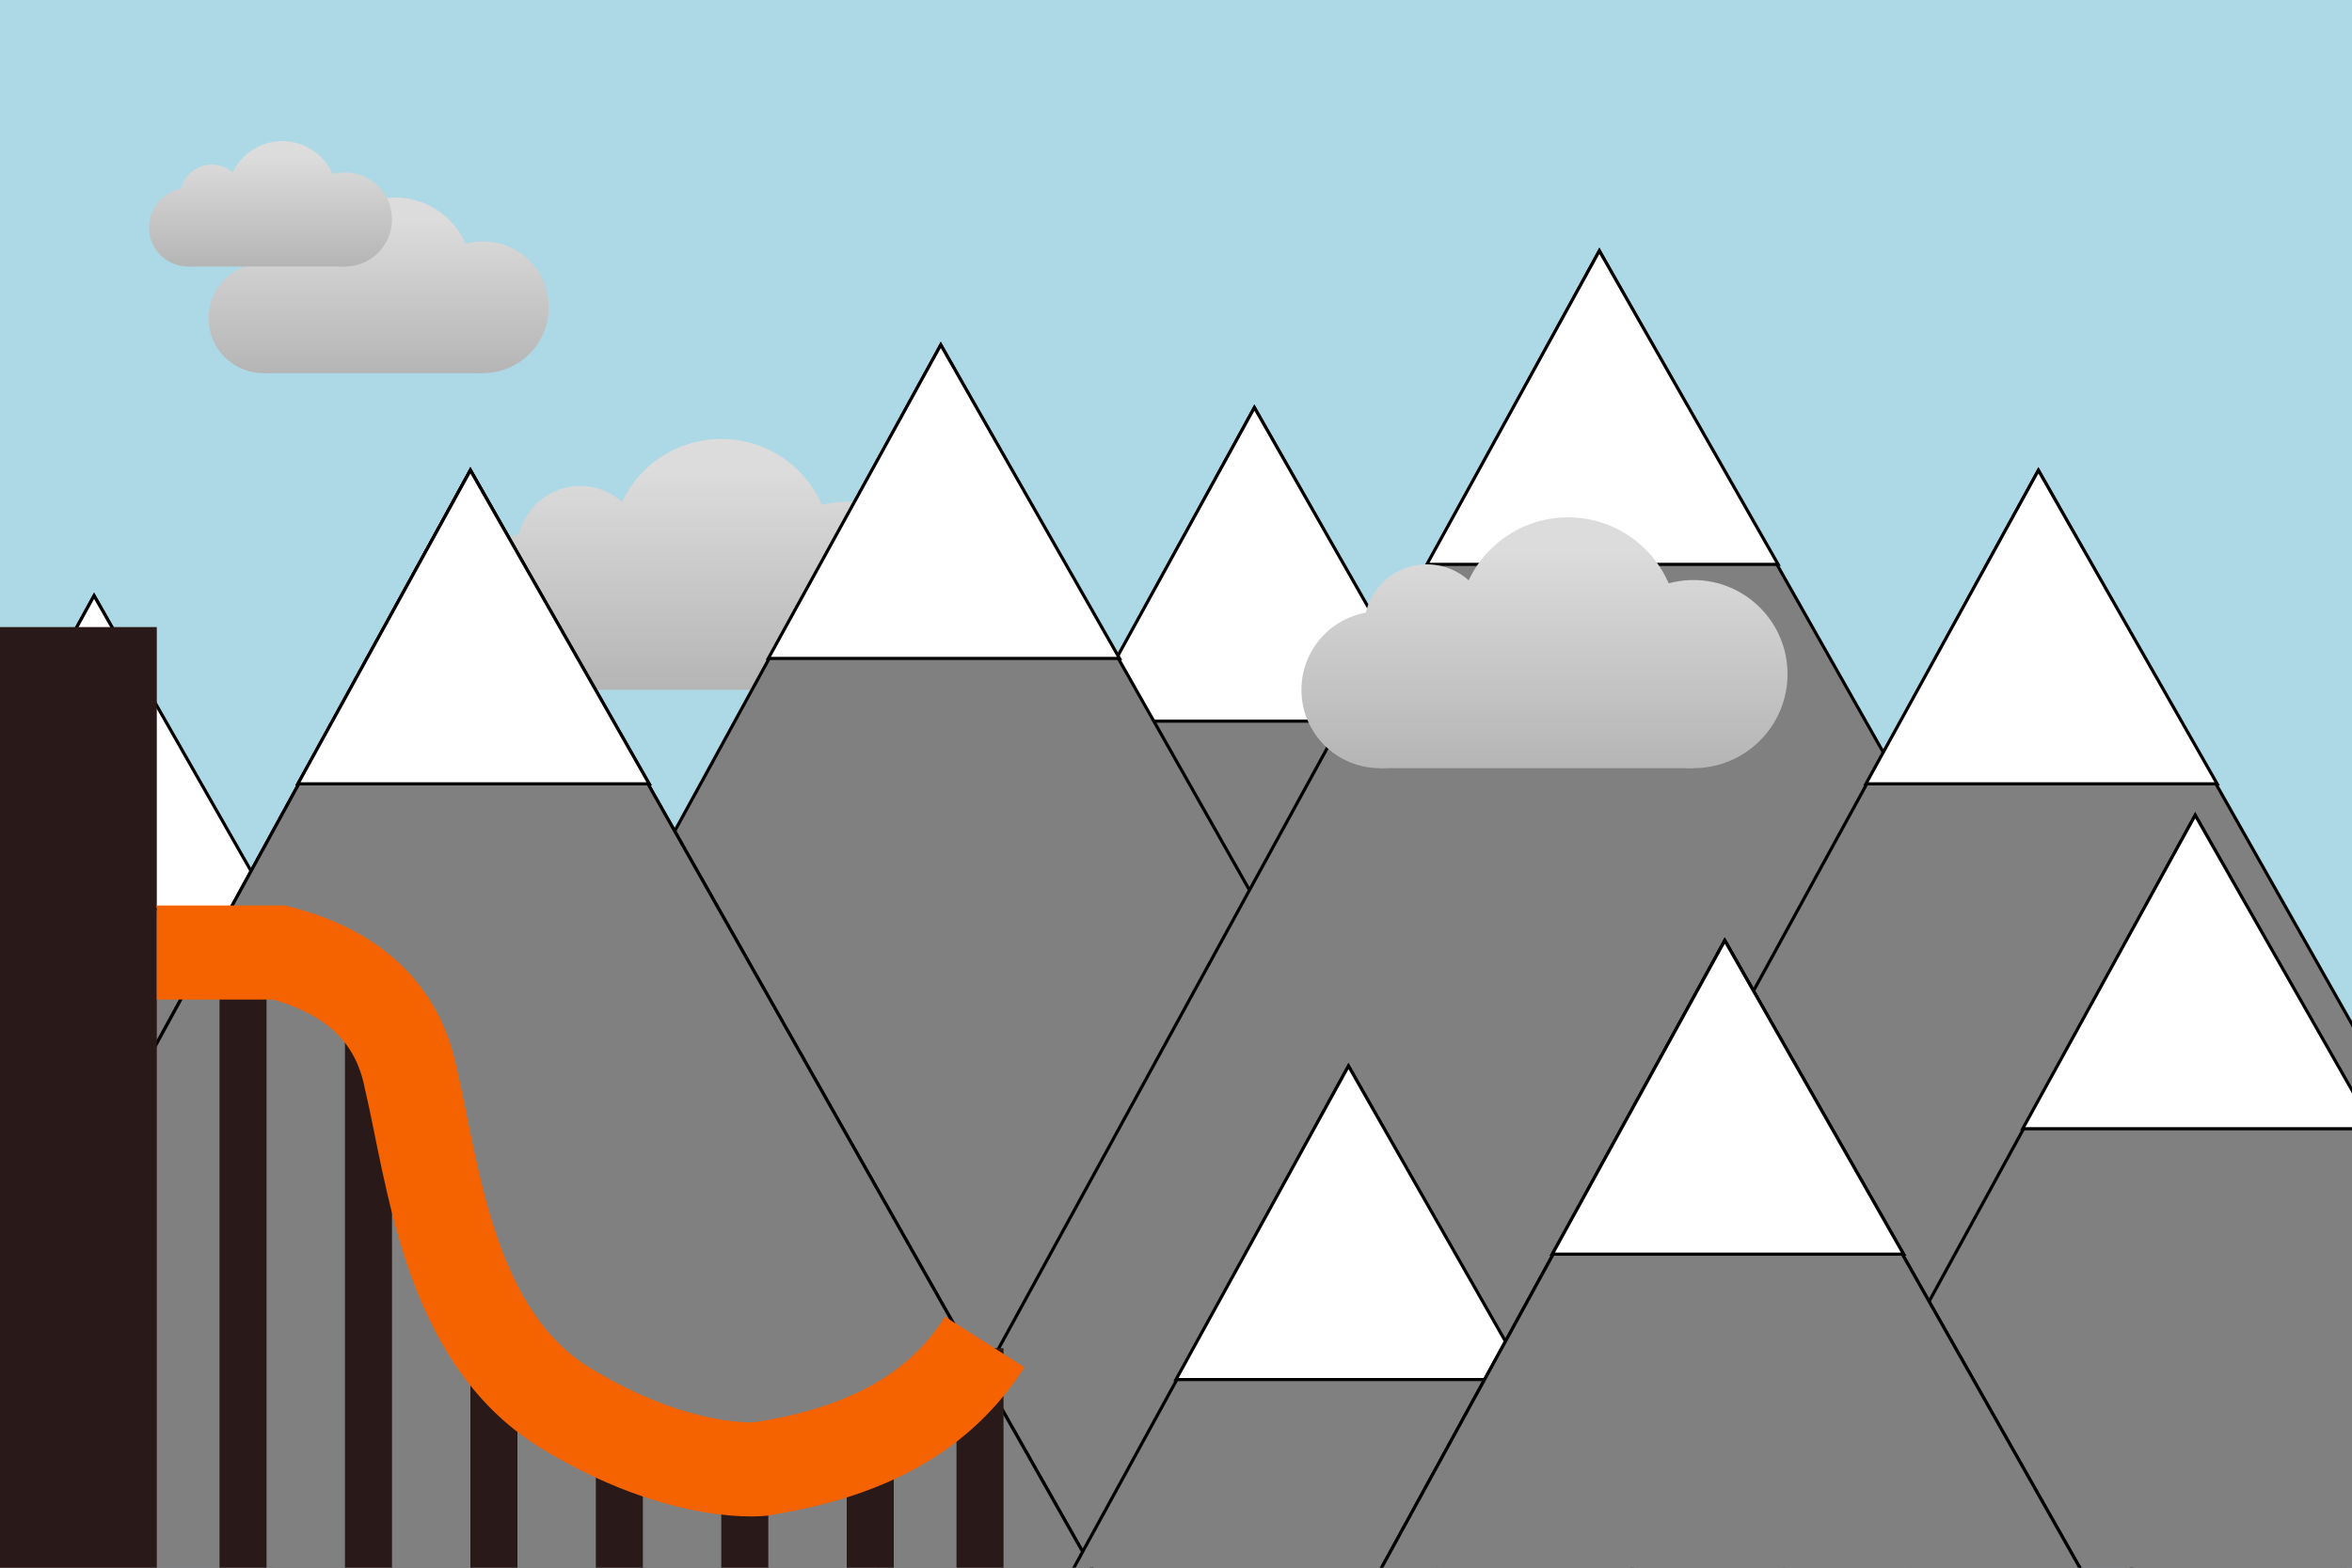 <?xml version="1.0" standalone="no"?>
<?xml-stylesheet type="text/css" href="handson.css" ?>
<svg xmlns="http://www.w3.org/2000/svg" width="750" height="500" viewBox="0 0 750 500" xmlns:xlink="http://www.w3.org/1999/xlink" >

<defs>
<g id="jumper_body" stroke-width="1">
    <ellipse cx="350" cy="250" rx="35" ry="60" />
    <ellipse cx="350" cy="310" rx="20" ry="40"/>
</g>

<g id="jumper_head" stroke-width="1" fill="pink">
    <circle cx="350" cy="175" r="30" />
</g>
<g id="skies" stroke-width="1" fill="green">
    <polygon points="250, 350, 250, 330, 550, 330, 530, 350" />
</g>
  <!--<polyline stroke="#000" stroke-width="5" fill="none" points="15,470 112,35 450,355 220,370 500,50 725,490 "/>-->


<g id="montagne" stroke-width="1" stroke="#000" fill="grey">
  <polygon points="300 70, 600 600, 10 600" id="triangle" fill="grey"/>
  <polygon points="300 70, 357 170, 245 170" id="triangle_neige" fill="white"/>
</g>

<g id="gp_mont" stroke-width="1" stroke="#000" fill="grey">
  <use x="100" y="60" href="#montagne"/>
  <use x="" y="40" href="#montagne"/>
  <use x="210" y="10" href="#montagne"/>
  <use x="-270" y="120" href="#montagne"/>
  <use x="-150" y="80" href="#montagne"/>
  <use x="-150" y="80" href="#montagne"/>
  <use x="350" y="80" href="#montagne"/>
</g>



<g id="jumper" stroke-width="1" transform="scale(0.2) translate(-390, -425)" >
    <use xlink:href="#jumper_body" />
    <use xlink:href="#jumper_head" />
    <use xlink:href="#skies" />
</g>

<g id="jumper_rotated" stroke-width="1" transform="rotate(-45)" >
    <use xlink:href="#jumper"/>
</g>
<g id="rocket" stroke-width="1" fill="black">
    <rect x="70" y="160" width="100" height="30" />
    <polygon points="200 175, 170 190, 170 160" id="triangle" fill="black"/>
    <polygon points="90 190, 120 190, 97 200, 85 200" id="triangle_neige" fill="grey"/>
    <polygon points="90 160, 120 160, 97 150, 85 150" id="triangle_neige" fill="grey"/>
</g>

<g id="vent" stroke-width="1" fill="black">
    <line x="50" y="160" width="15" height="3" id="vent" fill="black"/>
</g>

<path id="path_tremplin" d="M 0.0 103.8 L 39.0 103.8 C 62.4 109.8 76.8 123.0 81.0 144.0 C 88.2 174.6 93.0 226.2 130.2 249.0 C 167.4 271.8 194.4 268.8 194.4 268.2 C 227.4 262.8 250 250 264 228 " />
<path id="path_vol" d="m 250 250 l 400 -400"/>
<g id="tremplin" stroke-width="1" fill="#291919">
<rect x="20" y="100" width="15" height="300" id="vent"/>
<rect x="60" y="120" width="15" height="280" id="vent"/>
<rect x="100" y="220" width="15" height="180" id="vent"/>
<rect x="140" y="260" width="15" height="140" id="vent"/>
<rect x="180" y="260" width="15" height="140" id="vent"/>
<rect x="220" y="260" width="15" height="140" id="vent"/>
<rect x="255" y="230" width="15" height="170" id="vent"/>
  <use xlink:href="#path_tremplin" stroke="#f56200" fill="none" stroke-width="30" />

</g>

<g id="tremplin_avec_echelle">
  <use x="50" xlink:href="#tremplin" />
  <rect x="0" y="75" width="50" height="300" id="vent" fill="darkgray"/>
</g>

<g id="cloud" >
  <rect x="20" y="20" width="100" height="50" />
  <circle cx="20" cy="45" r="25" />
  <circle cx="35" cy="25" r="20"  />
  <circle cx="80" cy="25" r="35"  />
  <circle cx="120" cy="40" r="30"/>

  <animateTransform id="hover1" begin="0;hover2.end" attributeName="transform" type="translate" from="0 0" to="-10 -20" dur="5s" repeatCount="1" />
  <animateTransform id="hover2" begin="hover1.end" attributeName="transform" type="translate" from="-10 -20" to="0 0" dur="5s" repeatCount="1" />
  

</g>

<linearGradient id="Gradient1" x1="0%" x2="0%" y1="0%" y2="100%" gradientUnits="userSpaceOnUse">
    <stop offset="0%" style="stop-color:rgb(220,220,220);stop-opacity:1"/>
        <stop offset="70%" style="stop-color:rgb(25,25,25);stop-opacity:1"/>
      </linearGradient>
</defs>



<rect x="0" y="0" width="750" height="500" fill="lightblue" >
<animate attributeName="fill" values="lightblue;blue;darkblue; black" dur="15s" begin="final_jumper_move.end+7s" repeatCount="1"  />
</rect>
<use xlink:href="#cloud" fill="url(#Gradient1)" y="150" x="150"/>

<use xlink:href="#gp_mont" fill="white" y="0" x="00">
    <animateTransform attributeName="transform" type="translate" from="0 0" to="-270 500" dur="13s" begin="final_jumper_move.end" repeatCount="1"/>
    <animateTransform attributeName="transform" type="translate" from="-270 500" to="-270 500" dur="7s" begin="fastest_mooving_away_element_animation.end" repeatCount="indefinite"/>

</use>

<use xlink:href="#gp_mont" fill="white" y="150" x="400">
    <animateTransform attributeName="transform" type="translate" from="0 0" to="-270 500" dur="7s" begin="final_jumper_move.end" repeatCount="1" id="fastest_mooving_away_element_animation"/>
    <animateTransform attributeName="transform" type="translate" from="-270 500" to="-270 500" dur="7s" begin="fastest_mooving_away_element_animation.end" repeatCount="indefinite"/>

</use>
<rect x="0" y="200" width="50" height="500" fill="#291919" />
<use xlink:href="#cloud" fill="url(#Gradient1)" y="100" x="100" transform="scale(0.7)"/>
<use xlink:href="#cloud" fill="url(#Gradient1)" y="100" x="100" transform="scale(0.5)"/>


<svg x="50" y="200" viewBox="0 200 600 600" height="1000" width="600">
  <use xlink:href="#tremplin"/>
  <use xlink:href="#jumper" y="0" transform="">
  <animateTransform attributeName="transform" type="translate" from="0 105" to="0 105" dur="3s" repeatCount="1" />
  <animateMotion begin="3s" dur="5s" rotate="auto"  keyPoints="0;0.1 ; 0.2; 0.7; 1" keyTimes="0; 0.35; 0.65; 0.9; 1" calcMode="linear">
    <mpath xlink:href="#path_tremplin"/>
    
  </animateMotion>
    <animateMotion begin="8s" dur="4s" rotate="auto" id="vol_2" >
      <mpath xlink:href="#path_vol"/>
    </animateMotion>

  </use>
</svg>
<use xlink:href="#jumper_rotated" fill="black"  transform="rotate(-45)" y="0" x="0">
  <animateTransform attributeName="transform" type="translate" rotate="auto"  from="500 250" to="500 250" dur="0.1s" begin="10s" repeatCount="indefinite" />
  <animateTransform attributeName="transform" type="translate" rotate="auto"  from="-500 -250" to="-500 -250" dur="1s" begin="9s" repeatCount="1" id="final_jumper_move" />


</use>
<use xlink:href="#cloud" fill="url(#Gradient1)"  x="420" y="175">
    <animateTransform attributeName="transform" type="translate" from="0 0" to="-270 500" dur="9s" begin="final_jumper_move.end" repeatCount="1"/>
        <animateTransform attributeName="transform" type="translate" from="-270 500" to="-270 500" dur="7s" begin="fastest_mooving_away_element_animation.end" repeatCount="indefinite"/>

</use>
<animate id="zoom_in" attributeName="viewBox" from="0 0 750 500" to="50 100 400 300" dur="3s"/>

<animate id="follow_1" attributeName="viewBox" from="50 100 400 300" to="120 200 400 300 " dur="4s" begin="zoom_in.end"/>
<animate id="zoom_out" attributeName="viewBox" from="120 200 400 300" to="200 150 400 300 " dur="2s" begin="follow_1.end"/>
<animate id="zoom_in_2" attributeName="viewBox" from="200 150 400 300" to="400 75 200 200 " dur="5s" begin="zoom_out.end"/>
<animate id="freeze" attributeName="viewBox" from="400 75 200 200" to="400 75 200 200 " dur="indefinite" begin="zoom_in_2.end"/>



</svg>
